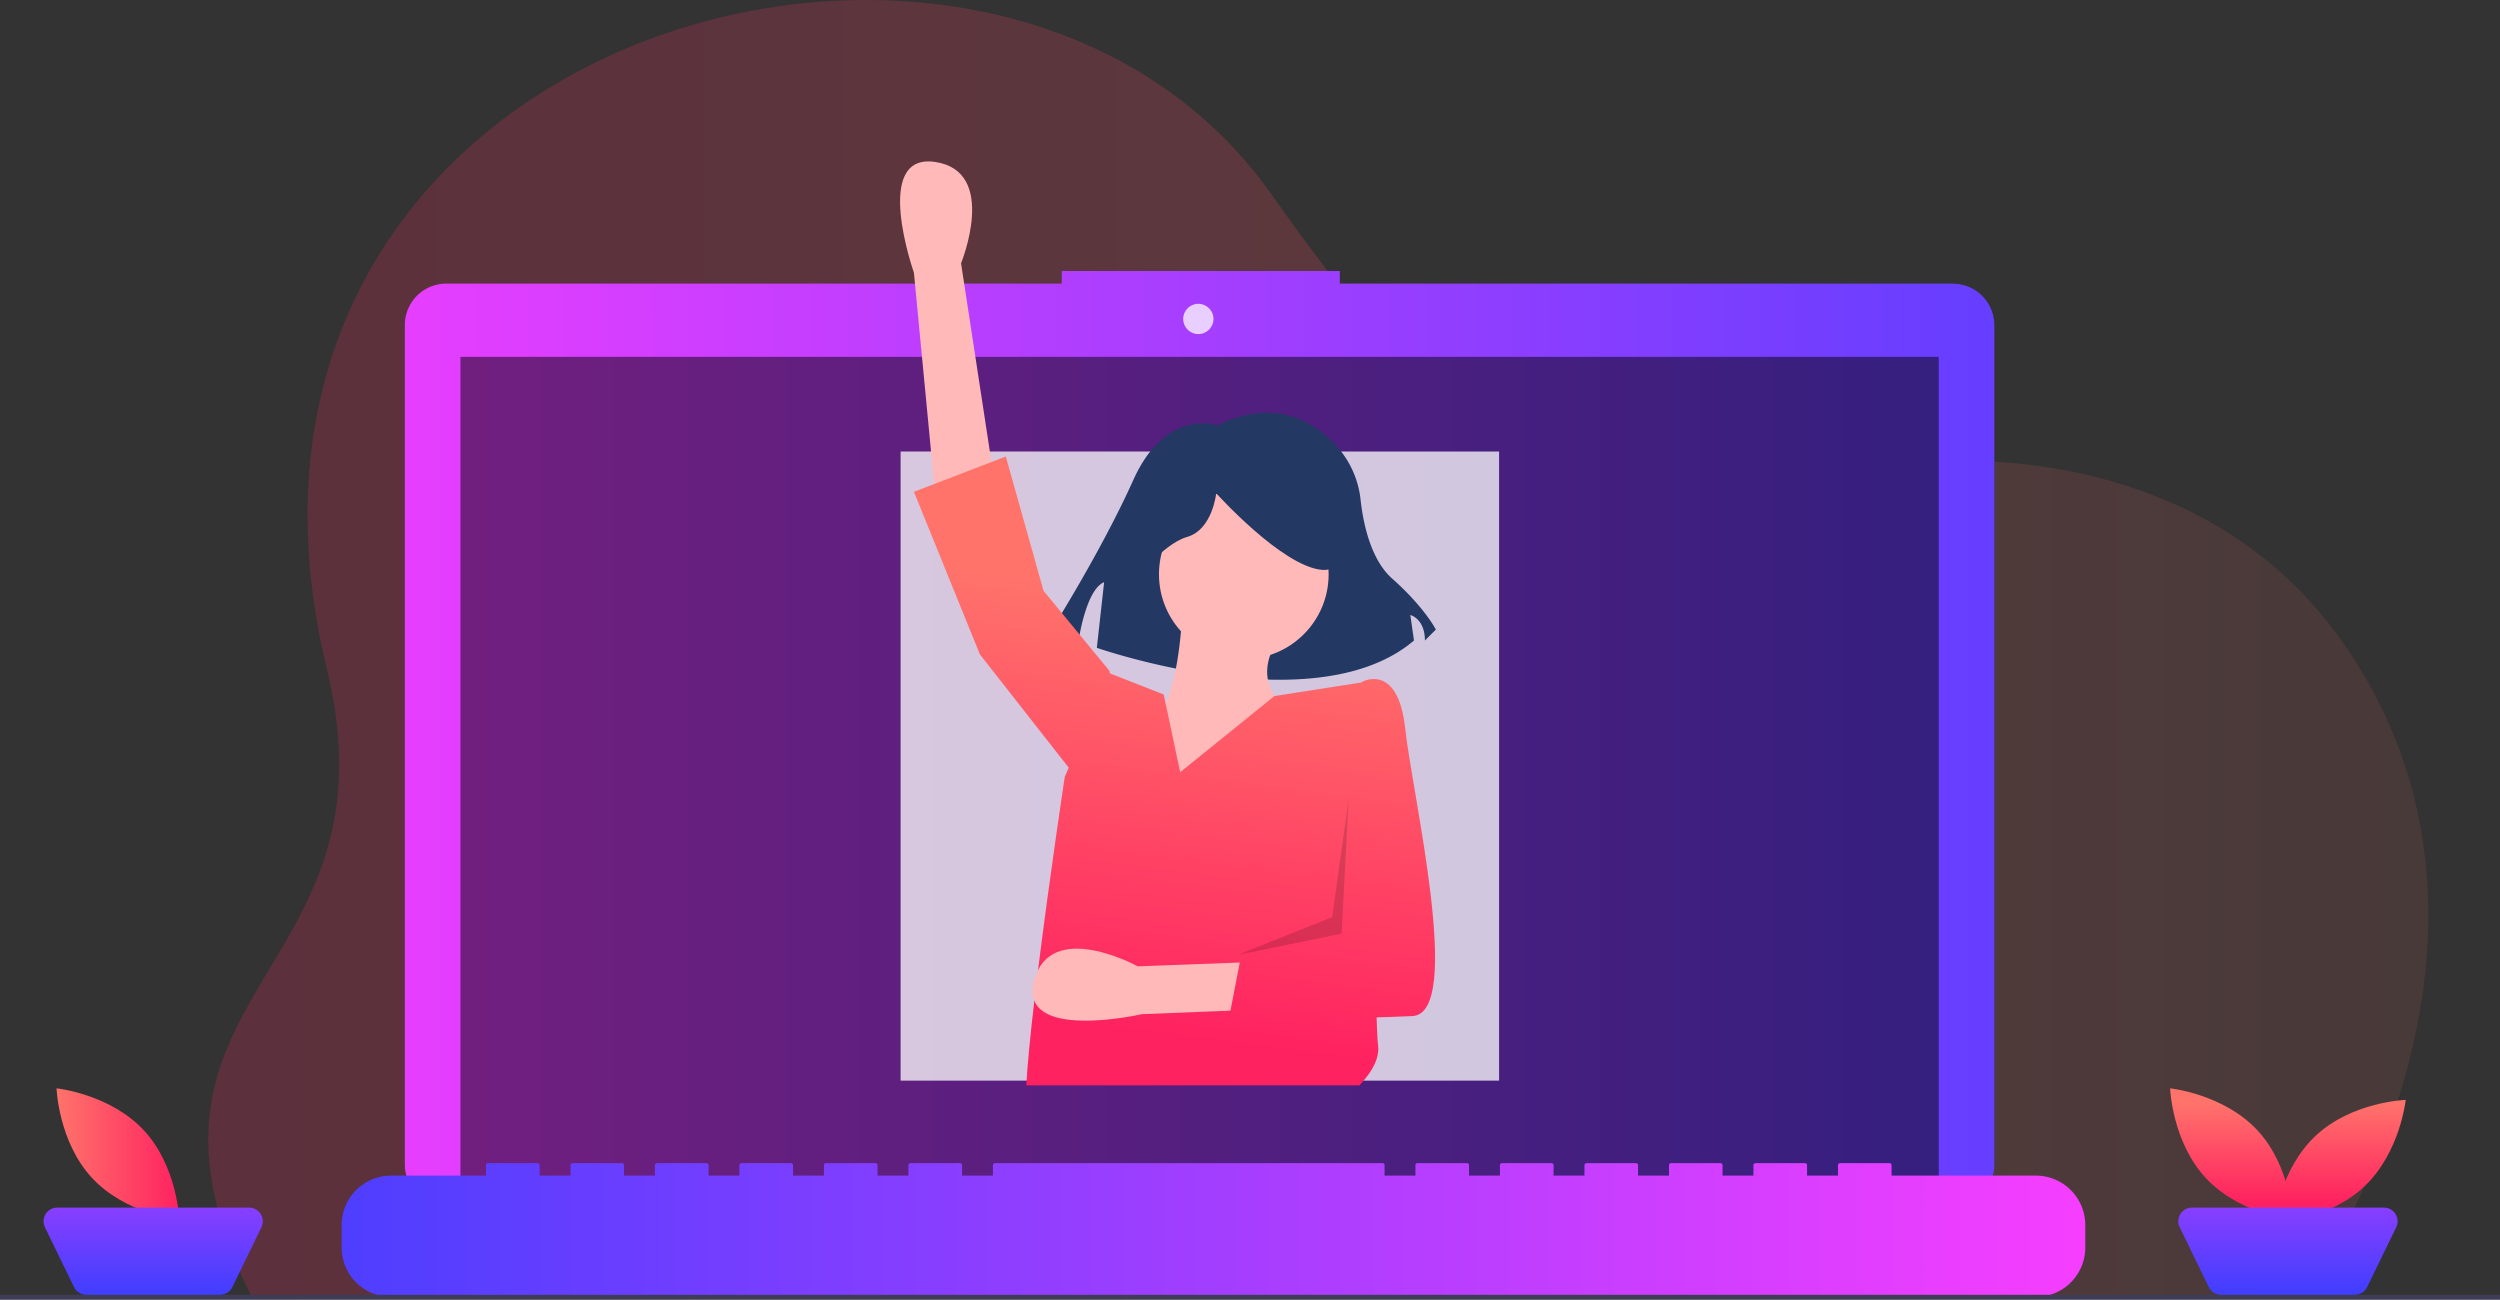 <svg xmlns="http://www.w3.org/2000/svg" xmlns:xlink="http://www.w3.org/1999/xlink" viewBox="0 0 1061 551.51"><rect x="0" y="0" width="1061" height="551.51" fill="#333333" stroke="none"/><defs><style>.cls-1{opacity:0.2;fill:url(#linear-gradient);}.cls-2{fill:url(#linear-gradient-2);}.cls-3{opacity:0.5;}.cls-11,.cls-3{isolation:isolate;}.cls-4{fill:#fff;opacity:0.75;}.cls-5{fill:url(#linear-gradient-3);}.cls-6{fill:#233862;}.cls-7{fill:#ffb9b9;}.cls-8{fill:url(#linear-gradient-4);}.cls-9{fill:url(#linear-gradient-5);}.cls-10{fill:url(#linear-gradient-6);}.cls-11{opacity:0.15;}.cls-12{fill:#3f3d56;}.cls-13{fill:url(#linear-gradient-7);}.cls-14{fill:url(#linear-gradient-8);}.cls-15{fill:url(#linear-gradient-9);}.cls-16{fill:url(#linear-gradient-10);}.cls-17{fill:url(#linear-gradient-11);}</style><linearGradient id="linear-gradient" x1="30.4" y1="275.76" x2="972.63" y2="275.76" gradientTransform="matrix(-1, 0, 0, 1, 1061, 0)" gradientUnits="userSpaceOnUse"><stop offset="0" stop-color="#ff736b" stop-opacity="0.5"/><stop offset="0.51" stop-color="#ff4a66"/><stop offset="0.77" stop-color="#ff3563"/><stop offset="1" stop-color="#ff2260"/></linearGradient><linearGradient id="linear-gradient-2" x1="48.65" y1="313.39" x2="1031.53" y2="313.39" gradientUnits="userSpaceOnUse"><stop offset="0" stop-color="#fe3eff"/><stop offset="1" stop-color="#423eff"/></linearGradient><linearGradient id="linear-gradient-3" x1="921.12" y1="522.03" x2="89.59" y2="522.03" xlink:href="#linear-gradient-2"/><linearGradient id="linear-gradient-4" x1="535.08" y1="257.85" x2="511.08" y2="441.38" gradientUnits="userSpaceOnUse"><stop offset="0" stop-color="#ff736b"/><stop offset="1" stop-color="#ff2260"/></linearGradient><linearGradient id="linear-gradient-5" x1="430.6" y1="244.19" x2="406.6" y2="427.72" xlink:href="#linear-gradient-4"/><linearGradient id="linear-gradient-6" x1="585.91" y1="264.5" x2="561.91" y2="448.03" xlink:href="#linear-gradient-4"/><linearGradient id="linear-gradient-7" x1="947.05" y1="467.8" x2="947.05" y2="510.15" xlink:href="#linear-gradient-4"/><linearGradient id="linear-gradient-8" x1="993.05" y1="467.8" x2="993.05" y2="510.15" xlink:href="#linear-gradient-4"/><linearGradient id="linear-gradient-9" x1="971.01" y1="452.27" x2="971.01" y2="548.44" xlink:href="#linear-gradient-2"/><linearGradient id="linear-gradient-10" x1="24.02" y1="489.82" x2="76.08" y2="489.82" xlink:href="#linear-gradient-4"/><linearGradient id="linear-gradient-11" x1="65.01" y1="452.27" x2="65.01" y2="548.44" xlink:href="#linear-gradient-2"/></defs><title>dynamic attandance</title><g id="Layer_2" data-name="Layer 2"><g id="b665ac0c-e2fc-4bb5-9b25-39c3bd142587"><path class="cls-1" d="M976.82,551.24s106.57-146.44,19.66-275.46c-59.56-88.42-173-92.19-259-66.81-60.08,17.74-108.21.74-197.93-126.57C421.48-85.13,72.72,13,138.78,284.27c32,131.26-97.3,136-31.43,267.24Z"/><path class="cls-2" d="M828.79,120.35H568.62V115h-118v5.36H189.41a17.6,17.6,0,0,0-17.6,17.6h0V494.2a17.6,17.6,0,0,0,17.6,17.6H828.79a17.6,17.6,0,0,0,17.6-17.6V138a17.6,17.6,0,0,0-17.6-17.6Z"/><rect class="cls-3" x="195.41" y="151.45" width="627.39" height="353.91"/><circle class="cls-4" cx="508.57" cy="135.36" r="6.43"/><path class="cls-5" d="M864,498.93H802.78v-4.41a.87.87,0,0,0-.88-.88h-21a.87.87,0,0,0-.87.88h0v4.41H766.91v-4.41a.87.87,0,0,0-.87-.88h-21a.87.87,0,0,0-.88.88h0v4.41H731.05v-4.41a.87.87,0,0,0-.87-.88h-21a.87.87,0,0,0-.87.88h0v4.41H695.19v-4.41a.87.87,0,0,0-.88-.88h-21a.87.87,0,0,0-.87.88h0v4.41H659.33v-4.41a.88.88,0,0,0-.88-.88h-21a.88.88,0,0,0-.88.88h0v4.41H623.46v-4.41a.87.87,0,0,0-.87-.88h-21a.87.87,0,0,0-.88.88h0v4.41H587.6v-4.41a.87.87,0,0,0-.87-.88H422.28a.87.87,0,0,0-.87.88h0v4.41H408.29v-4.41a.88.88,0,0,0-.88-.88h-21a.88.88,0,0,0-.88.88h0v4.41H372.42v-4.41a.87.87,0,0,0-.87-.88h-21a.87.87,0,0,0-.88.88h0v4.41H336.56v-4.41a.87.87,0,0,0-.87-.88h-21a.87.87,0,0,0-.87.88h0v4.41H300.7v-4.41a.87.87,0,0,0-.88-.88h-21a.87.87,0,0,0-.87.88h0v4.41H264.83v-4.41a.87.87,0,0,0-.87-.88H243a.87.87,0,0,0-.88.88h0v4.41H229v-4.41a.87.87,0,0,0-.87-.88h-21a.87.87,0,0,0-.87.88h0v4.41H166a21,21,0,0,0-21,21v9.49a21,21,0,0,0,21,21H864a21,21,0,0,0,21-21v-9.49A21,21,0,0,0,864,498.93Z"/><rect class="cls-4" x="382.21" y="191.62" width="254" height="267"/><path class="cls-6" d="M516.55,180.54s-21.66-7.74-35.58,23.2-35.58,65-35.58,65l12.37,3.09s3.1-21.66,10.83-24.75l-3.09,27.85s92.82,32.48,134.59-3.1L598.54,261s6.19,1.55,6.19,10.83l4.64-4.64s-4.64-9.28-18.56-21.66c-9.14-8.12-12.28-23.57-13.36-33.24a40.27,40.27,0,0,0-9.26-21.9C558.94,179.65,542.08,168.25,516.55,180.54Z"/><path class="cls-7" d="M396.87,209.73l-9-94s-18-51,9-47,11,43,11,43l15,98Z"/><circle class="cls-7" cx="527.87" cy="243.73" r="36"/><path class="cls-7" d="M501.87,259.73s-2,41-12,44-38,36-25,46,88,3,88,3l-7-52s-16-11-3-30Z"/><path class="cls-8" d="M576.94,460.62H435.54c.51-9.05,1.79-21.83,3.43-35.88.5-4.26,1-8.65,1.58-13.08,4.85-39.05,11.32-81.93,11.32-81.93l1.7-3.93,17.3-40.07.18.07,22.82,8.93.81,3.84,6.19,29.16,40-32.33,37-5.78,2.5-.39,4.5,42.5s-.2,9.5-.41,23c-.24,15.55-.5,36.43-.48,54.32,0,8.55.08,16.42.25,22.7.14,5.29.35,9.46.64,12C585.54,449.4,582,455.29,576.94,460.62Z"/><polygon class="cls-9" points="471.87 290.73 470.87 284.73 442.87 250.73 426.87 193.73 387.87 208.73 415.87 277.73 455.87 328.73 471.87 290.73"/><path class="cls-6" d="M480.58,248s12.37-17,23.2-20.11,12.38-18.56,12.38-18.56S544,240.3,561,241.85s1.55-37.13,1.55-37.13L531.63,197l-29.39,3.1L479,215.55Z"/><path class="cls-7" d="M580.21,426.62l-95.67,3.8s-52.72,12.07-45.67-14.3,44-6,44-6l99.07-3.73Z"/><path class="cls-10" d="M569.37,296.23l9-7s15-8,18,20,25,121,3,122-78,2-78,2l6-31,46-3Z"/><polygon class="cls-11" points="572.37 339.23 569.37 396.23 525.37 405.23 565.37 389.23 572.37 339.23"/><rect class="cls-12" y="549.51" width="1061" height="2"/><path class="cls-13" d="M958,479.65c14.37,15.43,15.12,38.1,15.12,38.1s-22.57-2.34-36.94-17.76S921,461.89,921,461.89,943.58,464.22,958,479.65Z"/><path class="cls-14" d="M1003.21,503.73c-15.42,14.38-38.1,15.12-38.1,15.12s2.34-22.57,17.77-36.94,38.1-15.12,38.1-15.12S1018.64,489.35,1003.21,503.73Z"/><path class="cls-15" d="M999.38,549.51H942.64a5.8,5.8,0,0,1-5.22-3.26l-12.35-25.39a5.81,5.81,0,0,1,2.68-7.76,5.74,5.74,0,0,1,2.54-.59h81.44a5.81,5.81,0,0,1,5.81,5.81,5.74,5.74,0,0,1-.59,2.54l-12.35,25.39A5.8,5.8,0,0,1,999.38,549.51Z"/><path class="cls-16" d="M61,479.65c14.37,15.43,15.12,38.1,15.12,38.1S53.51,515.41,39.14,500,24,461.89,24,461.89,46.58,464.22,61,479.65Z"/><path class="cls-17" d="M93.38,549.51H36.64a5.8,5.8,0,0,1-5.22-3.26L19.07,520.86a5.81,5.81,0,0,1,2.68-7.76,5.74,5.74,0,0,1,2.54-.59h81.44a5.81,5.81,0,0,1,5.81,5.81,5.74,5.74,0,0,1-.59,2.54L98.6,546.25A5.8,5.8,0,0,1,93.38,549.51Z"/></g></g></svg>